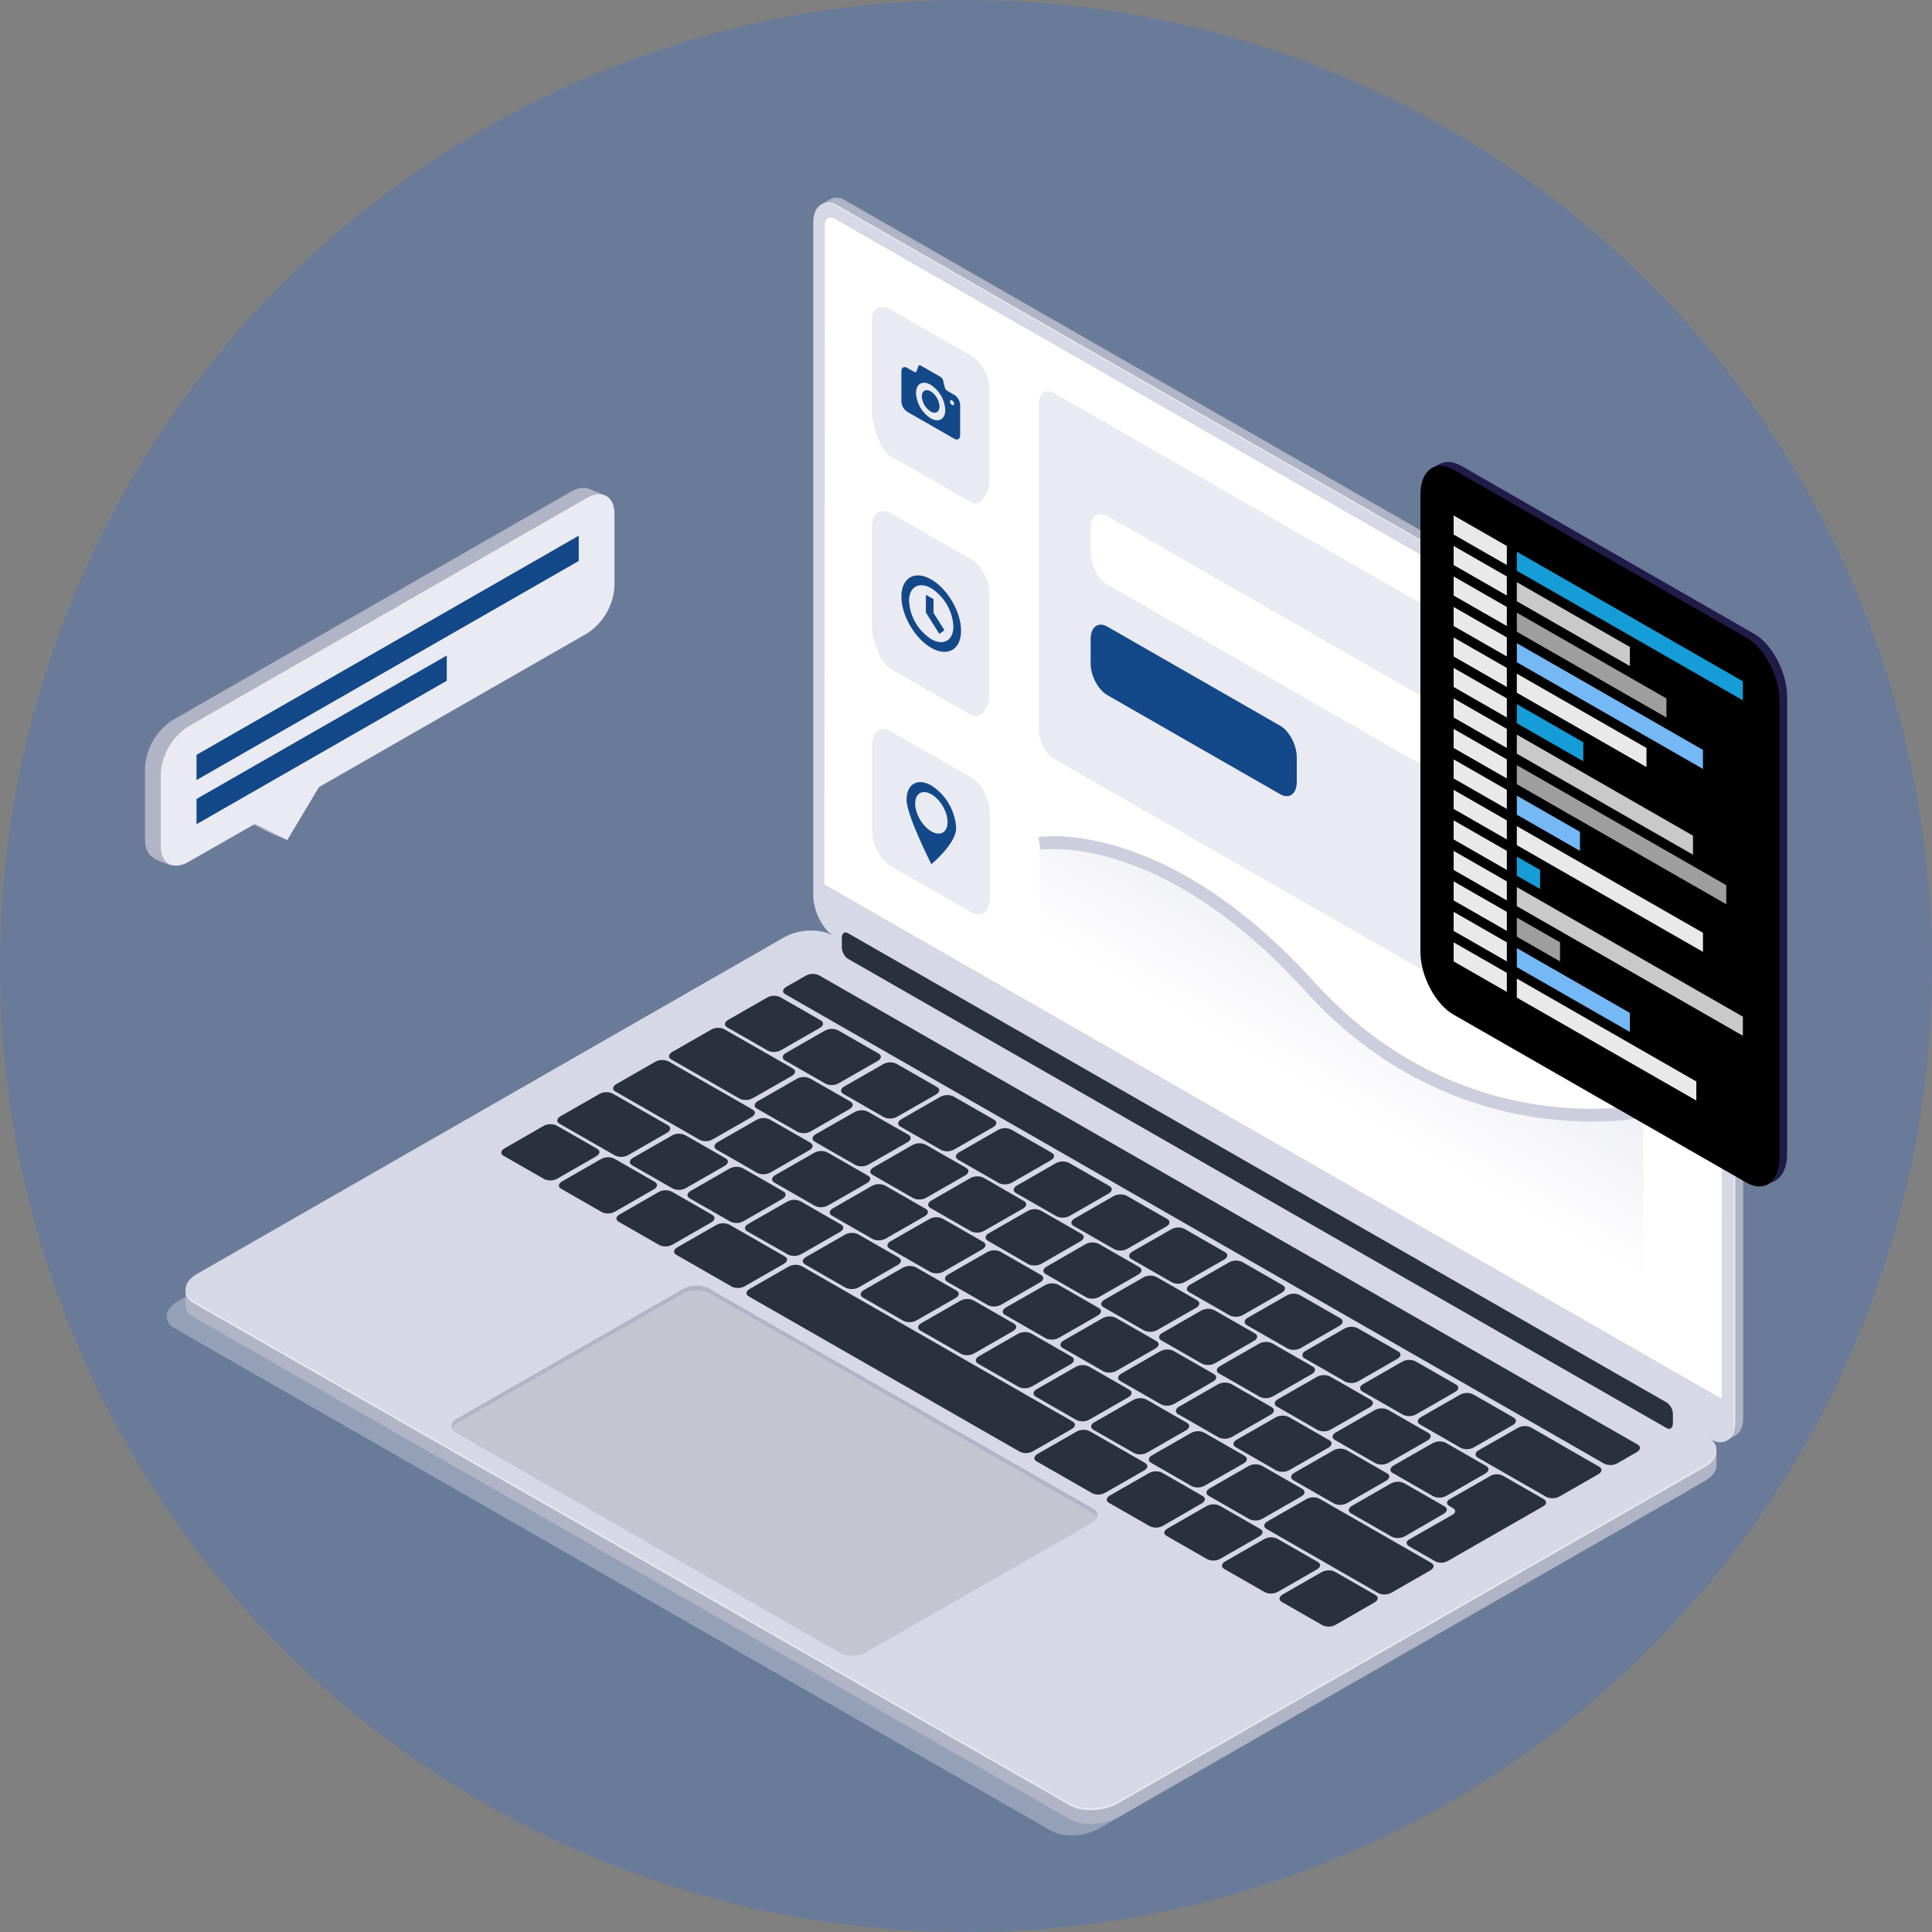 <svg width="160" height="160" viewBox="0 0 160 160" fill="none" xmlns="http://www.w3.org/2000/svg">
<rect x="0" y="0" width="160" height="160" fill="#808080" stroke="none"/>
<circle opacity="0.2" cx="80" cy="80" r="80" fill="#106BFF"/>
<path d="M142.521 118.773L69.989 77.186C68.971 76.61 68.147 75.038 68.147 73.693V17.973C68.147 16.625 68.971 16.006 69.989 16.591L142.521 58.178C143.539 58.754 144.363 60.327 144.363 61.672V117.391C144.374 118.739 143.551 119.358 142.521 118.773Z" fill="#B1B4C4"/>
<path d="M142.907 119.349L143.71 118.888L143.362 116.524L142.907 119.349Z" fill="#B1B4C4"/>
<path d="M68.017 16.928L68.809 16.473L69.945 17.118C69.945 17.118 68.733 17.299 68.704 17.294C68.675 17.288 68.017 16.928 68.017 16.928Z" fill="#B1B4C4"/>
<path d="M141.868 119.168L69.325 77.569C68.307 76.993 67.48 75.421 67.48 74.073V18.368C67.48 17.02 68.307 16.401 69.325 16.985L141.868 58.573C142.886 59.149 143.71 60.721 143.71 62.069V117.774C143.71 119.119 142.886 119.744 141.868 119.168Z" fill="#E4E7F2"/>
<path d="M141.741 119.228L69.197 77.641C68.179 77.065 67.352 75.493 67.352 74.145V18.425C67.352 17.08 68.179 16.461 69.197 17.043L141.741 58.63C142.756 59.206 143.583 60.779 143.583 62.126V117.846C143.583 119.194 142.756 119.813 141.741 119.228Z" fill="#D6D8E5"/>
<path d="M142.585 115.839L68.269 73.241L68.312 18.656C68.312 18.097 68.707 17.87 69.183 18.149L141.726 59.736C141.981 59.904 142.192 60.129 142.344 60.392C142.495 60.656 142.581 60.951 142.596 61.254L142.585 115.839Z" fill="white"/>
<path opacity="0.5" d="M142.562 115.842L68.269 73.244L68.292 18.656C68.292 18.097 68.687 17.87 69.162 18.149L141.706 59.736C141.961 59.904 142.172 60.129 142.323 60.392C142.474 60.656 142.561 60.951 142.576 61.254L142.562 115.842Z" fill="url(#paint0_linear)"/>
<path opacity="0.4" d="M87.026 151.605L14.483 110.018C13.465 109.442 13.592 108.417 14.773 107.743L63.37 79.882C64.53 79.211 66.323 79.136 67.338 79.721L139.884 121.308C140.9 121.884 140.772 122.909 139.594 123.583L90.994 151.444C89.82 152.115 88.041 152.19 87.026 151.605Z" fill="#D6D8E5"/>
<path d="M88.61 150.661L16.061 109.088C15.043 108.512 15.17 107.486 16.351 106.813L64.948 78.954C66.108 78.28 67.901 78.206 68.919 78.79L141.462 120.377C142.48 120.953 142.353 121.979 141.172 122.653L92.581 150.499C91.406 151.17 89.628 151.245 88.61 150.661Z" fill="#B1B4C4"/>
<path d="M15.379 108.135V106.775L16.916 107.415L15.379 108.135Z" fill="#B1B4C4"/>
<path d="M142.15 121.38V120.052L141.013 120.441L141.767 121.541L142.15 121.38Z" fill="#B1B4C4"/>
<path d="M88.61 149.518L16.061 107.936C15.043 107.36 15.17 106.335 16.351 105.661L64.948 77.8C66.108 77.126 67.901 77.054 68.919 77.638L141.462 119.226C142.48 119.802 142.353 120.827 141.172 121.501L92.581 149.353C91.406 150.027 89.628 150.102 88.61 149.518Z" fill="#E4E7F2"/>
<path d="M88.61 149.342L16.061 107.754C15.043 107.178 15.17 106.15 16.351 105.479L64.948 77.618C66.108 76.944 67.901 76.872 68.919 77.454L141.462 119.044C142.48 119.62 142.353 120.645 141.172 121.319L92.581 149.178C91.406 149.851 89.628 149.923 88.61 149.342Z" fill="#D6D8E5"/>
<path d="M63.602 87.015L60.226 85.08C59.936 84.922 59.985 84.645 60.301 84.464L63.527 82.615C63.69 82.525 63.872 82.474 64.058 82.466C64.245 82.459 64.43 82.495 64.6 82.572L67.979 84.507C68.255 84.665 68.22 84.942 67.901 85.123L64.678 86.972C64.515 87.062 64.332 87.113 64.145 87.121C63.959 87.128 63.773 87.092 63.602 87.015Z" fill="#2B303F"/>
<path d="M68.385 89.757L65.006 87.819C64.73 87.663 64.765 87.387 65.084 87.203L68.307 85.356C68.47 85.266 68.653 85.216 68.84 85.208C69.026 85.201 69.212 85.237 69.383 85.313L72.759 87.249C73.049 87.407 73 87.683 72.683 87.865L69.458 89.711C69.296 89.802 69.114 89.854 68.927 89.862C68.741 89.87 68.555 89.834 68.385 89.757Z" fill="#2B303F"/>
<path d="M73.22 92.531L69.844 90.592C69.554 90.434 69.603 90.158 69.919 89.976L73.145 88.13C73.307 88.039 73.489 87.987 73.676 87.979C73.862 87.971 74.048 88.007 74.218 88.084L77.597 90.022C77.887 90.178 77.838 90.454 77.519 90.638L74.296 92.485C74.132 92.574 73.95 92.625 73.763 92.633C73.577 92.641 73.391 92.606 73.22 92.531Z" fill="#2B303F"/>
<path d="M77.948 95.238L74.569 93.303C74.293 93.144 74.328 92.868 74.647 92.686L77.87 90.837C78.033 90.747 78.216 90.697 78.402 90.689C78.589 90.681 78.775 90.718 78.946 90.794L82.325 92.73C82.6 92.888 82.565 93.164 82.246 93.346L79.024 95.195C78.86 95.285 78.678 95.336 78.491 95.343C78.304 95.351 78.118 95.315 77.948 95.238Z" fill="#2B303F"/>
<path d="M82.731 97.98L79.352 96.044C79.062 95.886 79.111 95.609 79.43 95.428L82.653 93.579C82.816 93.489 82.999 93.438 83.185 93.431C83.372 93.423 83.558 93.459 83.729 93.536L87.105 95.471C87.38 95.63 87.346 95.906 87.026 96.088L83.804 97.936C83.641 98.027 83.459 98.077 83.273 98.085C83.086 98.093 82.901 98.056 82.731 97.98Z" fill="#2B303F"/>
<path d="M87.511 100.736L84.135 98.801C83.859 98.642 83.891 98.366 84.21 98.184L87.432 96.335C87.596 96.245 87.778 96.195 87.965 96.187C88.152 96.18 88.338 96.216 88.508 96.292L91.888 98.228C92.163 98.386 92.128 98.662 91.809 98.844L88.587 100.693C88.423 100.783 88.241 100.834 88.054 100.841C87.867 100.849 87.681 100.813 87.511 100.736Z" fill="#2B303F"/>
<path d="M92.294 103.463L88.915 101.528C88.639 101.369 88.674 101.093 88.993 100.911L92.215 99.062C92.379 98.972 92.561 98.922 92.748 98.914C92.935 98.907 93.121 98.943 93.291 99.019L96.668 100.955C96.943 101.113 96.908 101.39 96.592 101.571L93.367 103.417C93.204 103.508 93.022 103.56 92.836 103.568C92.649 103.576 92.463 103.54 92.294 103.463Z" fill="#2B303F"/>
<path d="M97.074 106.208L93.698 104.27C93.422 104.111 93.457 103.838 93.773 103.653L96.998 101.807C97.161 101.716 97.343 101.664 97.529 101.656C97.716 101.648 97.901 101.684 98.071 101.761L101.45 103.699C101.74 103.858 101.691 104.131 101.372 104.316L98.144 106.159C97.982 106.25 97.8 106.301 97.615 106.31C97.429 106.318 97.243 106.283 97.074 106.208Z" fill="#2B303F"/>
<path d="M101.856 108.944L98.478 107.008C98.202 106.85 98.237 106.574 98.556 106.392L101.778 104.546C101.941 104.455 102.124 104.403 102.311 104.395C102.498 104.387 102.684 104.423 102.854 104.5L106.23 106.438C106.506 106.594 106.471 106.87 106.155 107.055L102.933 108.901C102.769 108.991 102.587 109.042 102.4 109.049C102.213 109.057 102.027 109.021 101.856 108.944Z" fill="#2B303F"/>
<path d="M106.636 111.68L103.26 109.745C102.985 109.586 103.019 109.31 103.336 109.128L106.555 107.285C106.718 107.195 106.9 107.144 107.087 107.137C107.273 107.129 107.458 107.165 107.628 107.242L111.007 109.177C111.283 109.336 111.248 109.612 110.929 109.794L107.715 111.643C107.551 111.732 107.368 111.782 107.18 111.789C106.993 111.795 106.807 111.758 106.636 111.68Z" fill="#2B303F"/>
<path d="M111.419 114.427L108.04 112.492C107.765 112.334 107.8 112.057 108.119 111.876L111.341 110.027C111.505 109.937 111.687 109.886 111.874 109.878C112.061 109.871 112.247 109.907 112.417 109.984L115.796 111.919C116.072 112.077 116.037 112.354 115.718 112.535L112.495 114.384C112.332 114.474 112.149 114.525 111.963 114.533C111.776 114.54 111.59 114.504 111.419 114.427Z" fill="#2B303F"/>
<path d="M116.202 117.169L112.823 115.234C112.548 115.075 112.582 114.799 112.901 114.618L116.127 112.769C116.29 112.678 116.473 112.628 116.66 112.62C116.847 112.613 117.033 112.649 117.203 112.725L120.579 114.661C120.869 114.819 120.82 115.096 120.501 115.277L117.287 117.126C117.123 117.218 116.938 117.27 116.75 117.277C116.561 117.285 116.374 117.248 116.202 117.169Z" fill="#2B303F"/>
<path d="M120.982 119.911L117.606 117.973C117.316 117.814 117.362 117.541 117.681 117.356L120.904 115.51C121.067 115.42 121.249 115.368 121.436 115.36C121.623 115.352 121.809 115.388 121.98 115.464L125.359 117.403C125.634 117.561 125.6 117.835 125.281 118.019L122.058 119.865C121.895 119.956 121.713 120.008 121.526 120.016C121.339 120.024 121.152 119.988 120.982 119.911Z" fill="#2B303F"/>
<path d="M128.068 123.972L122.386 120.715C122.11 120.556 122.145 120.28 122.464 120.098L125.698 118.252C125.861 118.161 126.044 118.109 126.231 118.101C126.418 118.093 126.604 118.129 126.774 118.206L132.442 121.472C132.717 121.63 132.683 121.907 132.366 122.088L129.141 123.937C128.977 124.026 128.795 124.075 128.609 124.081C128.422 124.087 128.237 124.05 128.068 123.972Z" fill="#2B303F"/>
<path d="M66.062 93.738L62.683 91.808C62.393 91.65 62.442 91.373 62.761 91.192L65.984 89.343C66.147 89.253 66.329 89.202 66.516 89.194C66.703 89.187 66.889 89.223 67.059 89.3L70.436 91.232C70.711 91.391 70.676 91.667 70.36 91.848L67.135 93.697C66.972 93.787 66.79 93.837 66.603 93.844C66.417 93.851 66.231 93.815 66.062 93.738Z" fill="#2B303F"/>
<path d="M70.85 96.485L67.474 94.549C67.199 94.391 67.234 94.115 67.55 93.933L70.775 92.096C70.938 92.006 71.12 91.955 71.306 91.947C71.493 91.94 71.678 91.976 71.848 92.052L75.23 93.976C75.506 94.135 75.471 94.411 75.152 94.593L71.929 96.442C71.766 96.532 71.582 96.583 71.395 96.591C71.208 96.598 71.021 96.562 70.85 96.485Z" fill="#2B303F"/>
<path d="M75.642 99.23L72.263 97.294C71.973 97.136 72.022 96.859 72.341 96.678L75.564 94.829C75.727 94.739 75.91 94.688 76.097 94.681C76.283 94.673 76.469 94.709 76.64 94.786L80.016 96.721C80.291 96.88 80.257 97.156 79.941 97.338L76.715 99.186C76.552 99.277 76.37 99.328 76.184 99.335C75.997 99.343 75.812 99.306 75.642 99.23Z" fill="#2B303F"/>
<path d="M80.431 101.977L77.052 100.039C76.776 99.883 76.811 99.607 77.13 99.423L80.352 97.568C80.516 97.477 80.698 97.426 80.885 97.418C81.072 97.41 81.258 97.446 81.428 97.522L84.802 99.469C85.077 99.627 85.042 99.901 84.723 100.085L81.501 101.931C81.338 102.021 81.157 102.073 80.971 102.081C80.785 102.089 80.6 102.053 80.431 101.977Z" fill="#2B303F"/>
<path d="M85.182 104.702L81.805 102.752C81.53 102.594 81.565 102.32 81.881 102.136L85.106 100.29C85.269 100.199 85.451 100.147 85.637 100.139C85.824 100.131 86.01 100.167 86.179 100.244L89.558 102.182C89.849 102.337 89.799 102.614 89.48 102.798L86.252 104.656C86.089 104.745 85.908 104.796 85.722 104.804C85.537 104.812 85.351 104.777 85.182 104.702Z" fill="#2B303F"/>
<path d="M89.973 107.446L86.594 105.511C86.319 105.353 86.353 105.076 86.672 104.895L89.895 103.04C90.058 102.95 90.241 102.899 90.428 102.892C90.615 102.884 90.801 102.92 90.971 102.997L94.347 104.932C94.623 105.091 94.588 105.367 94.272 105.549L91.046 107.397C90.884 107.488 90.702 107.54 90.516 107.549C90.329 107.557 90.144 107.522 89.973 107.446Z" fill="#2B303F"/>
<path d="M94.762 110.191L91.383 108.256C91.107 108.097 91.142 107.821 91.461 107.639L94.684 105.793C94.847 105.702 95.029 105.65 95.216 105.642C95.403 105.634 95.589 105.67 95.76 105.747L99.139 107.685C99.414 107.841 99.379 108.117 99.06 108.302L95.838 110.148C95.674 110.238 95.492 110.289 95.305 110.296C95.118 110.304 94.932 110.268 94.762 110.191Z" fill="#2B303F"/>
<path d="M99.55 112.938L96.174 111.003C95.899 110.844 95.934 110.568 96.253 110.387L99.475 108.538C99.638 108.447 99.82 108.397 100.007 108.389C100.193 108.382 100.378 108.418 100.548 108.494L103.927 110.43C104.203 110.588 104.168 110.865 103.849 111.046L100.627 112.895C100.463 112.985 100.281 113.036 100.094 113.043C99.907 113.051 99.721 113.015 99.55 112.938Z" fill="#2B303F"/>
<path d="M104.342 115.683L100.963 113.748C100.673 113.589 100.722 113.313 101.041 113.131L104.264 111.282C104.427 111.192 104.61 111.141 104.797 111.134C104.984 111.126 105.17 111.162 105.34 111.239L108.716 113.174C108.992 113.333 108.96 113.609 108.641 113.791L105.418 115.64C105.255 115.73 105.072 115.781 104.885 115.788C104.698 115.796 104.512 115.76 104.342 115.683Z" fill="#2B303F"/>
<path d="M109.131 118.43L105.755 116.492C105.479 116.337 105.514 116.06 105.83 115.876L109.055 114.03C109.218 113.94 109.4 113.889 109.586 113.881C109.773 113.873 109.958 113.908 110.128 113.984L113.516 115.922C113.792 116.08 113.757 116.357 113.438 116.538L110.216 118.384C110.051 118.477 109.867 118.53 109.679 118.538C109.49 118.546 109.302 118.509 109.131 118.43Z" fill="#2B303F"/>
<path d="M113.922 121.184L110.543 119.248C110.268 119.09 110.303 118.814 110.622 118.632L113.844 116.783C114.008 116.693 114.19 116.642 114.377 116.635C114.564 116.627 114.75 116.663 114.92 116.74L118.296 118.675C118.572 118.834 118.537 119.11 118.221 119.292L114.995 121.141C114.832 121.231 114.65 121.282 114.464 121.289C114.278 121.297 114.092 121.261 113.922 121.184Z" fill="#2B303F"/>
<path d="M118.711 123.923L115.335 121.985C115.059 121.826 115.091 121.553 115.41 121.368L118.633 119.522C118.796 119.432 118.978 119.38 119.165 119.372C119.352 119.364 119.538 119.4 119.709 119.476L123.088 121.414C123.363 121.573 123.329 121.846 123.01 122.031L119.787 123.877C119.624 123.968 119.442 124.02 119.255 124.028C119.068 124.036 118.881 124 118.711 123.923Z" fill="#2B303F"/>
<path d="M61.27 90.993L55.591 87.736C55.316 87.577 55.35 87.303 55.666 87.119L58.892 85.273C59.054 85.182 59.236 85.13 59.423 85.122C59.609 85.114 59.795 85.15 59.965 85.227L65.659 88.484C65.934 88.643 65.899 88.919 65.58 89.101L62.346 90.944C62.183 91.035 62.001 91.087 61.814 91.095C61.627 91.104 61.441 91.069 61.27 90.993Z" fill="#2B303F"/>
<path d="M127.836 124.147L124.46 122.212C124.304 122.133 124.132 122.092 123.958 122.092C123.783 122.092 123.612 122.133 123.456 122.212L120.051 124.164C119.761 124.323 119.761 124.579 120.051 124.74L120.321 124.896C120.576 125.04 120.573 125.279 120.321 125.426L116.707 127.488C116.417 127.649 116.417 127.906 116.707 128.064L118.856 129.297C119.011 129.375 119.182 129.415 119.356 129.415C119.53 129.415 119.702 129.375 119.857 129.297L123.227 127.367L123.923 126.967L124.425 126.679L124.93 126.391L127.83 124.729C128.111 124.562 128.111 124.306 127.836 124.147Z" fill="#2B303F"/>
<path d="M45.083 97.654L41.706 95.719C41.416 95.561 41.466 95.284 41.782 95.103L45.007 93.248C45.17 93.158 45.352 93.107 45.539 93.1C45.725 93.092 45.911 93.128 46.08 93.205L49.459 95.14C49.735 95.299 49.7 95.575 49.381 95.757L46.159 97.605C45.996 97.697 45.813 97.748 45.627 97.757C45.44 97.765 45.253 97.73 45.083 97.654Z" fill="#2B303F"/>
<path d="M49.851 100.387L46.475 98.452C46.185 98.294 46.234 98.017 46.55 97.836L49.776 95.987C49.939 95.897 50.121 95.846 50.307 95.838C50.493 95.831 50.679 95.867 50.849 95.944L54.228 97.879C54.504 98.037 54.469 98.314 54.15 98.495L50.927 100.344C50.764 100.434 50.581 100.485 50.394 100.493C50.208 100.5 50.021 100.464 49.851 100.387Z" fill="#2B303F"/>
<path d="M54.619 103.12L51.243 101.185C50.953 101.027 50.999 100.75 51.319 100.569L54.541 98.72C54.705 98.63 54.887 98.579 55.074 98.571C55.261 98.564 55.447 98.6 55.617 98.677L58.987 100.612C59.263 100.77 59.228 101.047 58.909 101.228L55.687 103.077C55.524 103.166 55.343 103.216 55.158 103.223C54.973 103.231 54.788 103.196 54.619 103.12Z" fill="#2B303F"/>
<path d="M95.226 126.399L91.847 124.461C91.557 124.306 91.606 124.029 91.925 123.845L95.148 121.999C95.311 121.908 95.493 121.857 95.68 121.849C95.867 121.841 96.053 121.876 96.224 121.953L99.594 123.891C99.884 124.049 99.835 124.323 99.516 124.507L96.299 126.368C96.135 126.457 95.953 126.506 95.766 126.511C95.58 126.517 95.395 126.478 95.226 126.399Z" fill="#2B303F"/>
<path d="M99.991 129.133L96.615 127.197C96.325 127.039 96.374 126.762 96.691 126.581L99.916 124.732C100.079 124.642 100.261 124.591 100.447 124.583C100.634 124.576 100.819 124.612 100.989 124.689L104.368 126.624C104.658 126.782 104.609 127.059 104.29 127.24L101.067 129.089C100.904 129.179 100.721 129.23 100.535 129.238C100.348 129.245 100.162 129.209 99.991 129.133Z" fill="#2B303F"/>
<path d="M104.76 131.866L101.384 129.931C101.108 129.772 101.143 129.496 101.459 129.314L104.684 127.465C104.847 127.375 105.029 127.324 105.216 127.317C105.402 127.309 105.588 127.345 105.758 127.422L109.137 129.357C109.427 129.516 109.377 129.792 109.058 129.974L105.836 131.823C105.672 131.913 105.49 131.964 105.303 131.971C105.116 131.979 104.93 131.943 104.76 131.866Z" fill="#2B303F"/>
<path d="M109.528 134.599L106.152 132.663C105.876 132.505 105.911 132.229 106.227 132.047L109.456 130.198C109.619 130.108 109.801 130.057 109.987 130.05C110.173 130.042 110.359 130.078 110.529 130.155L113.908 132.09C114.198 132.249 114.149 132.525 113.83 132.707L110.616 134.556C110.451 134.648 110.266 134.7 110.077 134.707C109.888 134.715 109.7 134.677 109.528 134.599Z" fill="#2B303F"/>
<path d="M60.615 106.559L56.009 103.918C55.733 103.76 55.768 103.484 56.087 103.302L59.309 101.453C59.473 101.363 59.656 101.312 59.842 101.305C60.029 101.297 60.215 101.333 60.386 101.41L64.992 104.051C65.281 104.209 65.232 104.483 64.913 104.667L61.691 106.513C61.528 106.605 61.345 106.656 61.158 106.664C60.971 106.672 60.785 106.636 60.615 106.559Z" fill="#2B303F"/>
<path d="M90.458 123.666L85.852 121.025C85.562 120.867 85.611 120.59 85.927 120.409L89.152 118.56C89.315 118.47 89.497 118.419 89.684 118.412C89.87 118.404 90.056 118.44 90.226 118.517L94.832 121.158C95.107 121.316 95.072 121.59 94.756 121.774L91.531 123.62C91.368 123.711 91.186 123.763 91 123.771C90.813 123.779 90.627 123.743 90.458 123.666Z" fill="#2B303F"/>
<path d="M84.459 120.228L62.007 107.36C61.731 107.201 61.766 106.925 62.082 106.743L65.308 104.895C65.471 104.804 65.653 104.754 65.839 104.746C66.025 104.739 66.211 104.775 66.381 104.851L88.836 117.728C89.112 117.886 89.077 118.163 88.758 118.344L85.535 120.193C85.371 120.282 85.188 120.331 85.002 120.337C84.815 120.343 84.629 120.306 84.459 120.228Z" fill="#2B303F"/>
<path d="M62.726 97.142L59.35 95.207C59.075 95.048 59.109 94.772 59.428 94.59L62.651 92.741C62.814 92.651 62.996 92.6 63.182 92.593C63.368 92.585 63.554 92.621 63.724 92.698L67.109 94.633C67.399 94.792 67.35 95.068 67.03 95.25L63.808 97.099C63.644 97.19 63.46 97.241 63.272 97.249C63.084 97.256 62.897 97.219 62.726 97.142Z" fill="#2B303F"/>
<path d="M67.503 99.872L64.127 97.934C63.852 97.775 63.886 97.502 64.203 97.317L67.428 95.471C67.591 95.381 67.772 95.329 67.959 95.321C68.145 95.313 68.331 95.349 68.501 95.425L71.88 97.363C72.17 97.522 72.121 97.795 71.802 97.98L68.579 99.826C68.416 99.917 68.234 99.969 68.047 99.977C67.86 99.985 67.674 99.949 67.503 99.872Z" fill="#2B303F"/>
<path d="M72.28 102.616L68.901 100.681C68.611 100.523 68.661 100.246 68.98 100.065L72.202 98.216C72.366 98.126 72.548 98.075 72.735 98.067C72.922 98.06 73.108 98.096 73.278 98.173L76.654 100.108C76.944 100.266 76.898 100.543 76.579 100.724L73.356 102.573C73.193 102.663 73.01 102.714 72.824 102.722C72.637 102.729 72.451 102.693 72.28 102.616Z" fill="#2B303F"/>
<path d="M77.058 105.344L73.678 103.408C73.388 103.25 73.438 102.973 73.757 102.792L76.971 100.955C77.134 100.864 77.317 100.814 77.503 100.806C77.69 100.799 77.876 100.835 78.047 100.911L81.423 102.847C81.713 103.005 81.663 103.282 81.347 103.463L78.131 105.312C77.967 105.4 77.784 105.449 77.598 105.455C77.412 105.46 77.226 105.422 77.058 105.344Z" fill="#2B303F"/>
<path d="M81.832 108.094L78.455 106.159C78.165 106.001 78.215 105.724 78.531 105.543L81.756 103.694C81.919 103.604 82.101 103.553 82.288 103.545C82.474 103.538 82.659 103.574 82.829 103.651L86.208 105.586C86.498 105.744 86.449 106.021 86.13 106.202L82.908 108.051C82.744 108.141 82.562 108.192 82.375 108.2C82.188 108.207 82.002 108.171 81.832 108.094Z" fill="#2B303F"/>
<path d="M86.609 110.833L83.233 108.895C82.943 108.736 82.989 108.463 83.308 108.278L86.542 106.432C86.705 106.341 86.888 106.289 87.075 106.281C87.262 106.273 87.448 106.309 87.618 106.386L90.997 108.324C91.273 108.483 91.238 108.756 90.919 108.941L87.697 110.787C87.532 110.88 87.347 110.933 87.158 110.941C86.969 110.949 86.781 110.912 86.609 110.833Z" fill="#2B303F"/>
<path d="M91.386 113.569L88.007 111.634C87.731 111.475 87.766 111.199 88.085 111.017L91.308 109.168C91.471 109.078 91.653 109.028 91.84 109.02C92.027 109.013 92.213 109.049 92.384 109.125L95.76 111.061C96.05 111.219 96 111.496 95.684 111.677L92.459 113.526C92.296 113.616 92.114 113.667 91.928 113.674C91.741 113.682 91.556 113.646 91.386 113.569Z" fill="#2B303F"/>
<path d="M96.163 116.308L92.784 114.372C92.508 114.214 92.543 113.938 92.862 113.756L96.085 111.907C96.248 111.817 96.43 111.766 96.617 111.759C96.804 111.751 96.99 111.787 97.16 111.864L100.537 113.799C100.812 113.958 100.777 114.234 100.458 114.416L97.236 116.265C97.073 116.355 96.891 116.406 96.704 116.413C96.518 116.421 96.333 116.385 96.163 116.308Z" fill="#2B303F"/>
<path d="M100.937 119.047L97.564 117.112C97.288 116.953 97.323 116.677 97.639 116.495L100.864 114.646C101.027 114.556 101.209 114.506 101.396 114.498C101.582 114.491 101.768 114.527 101.938 114.603L105.317 116.539C105.592 116.697 105.557 116.973 105.238 117.155L102.016 119.004C101.852 119.094 101.669 119.146 101.482 119.153C101.294 119.161 101.108 119.124 100.937 119.047Z" fill="#2B303F"/>
<path d="M105.714 121.786L102.335 119.847C102.059 119.689 102.094 119.415 102.413 119.231L105.636 117.385C105.799 117.294 105.981 117.242 106.168 117.234C106.355 117.226 106.541 117.262 106.712 117.339L110.091 119.277C110.366 119.433 110.332 119.709 110.013 119.893L106.79 121.74C106.627 121.83 106.444 121.881 106.258 121.889C106.071 121.897 105.885 121.862 105.714 121.786Z" fill="#2B303F"/>
<path d="M110.491 124.522L107.112 122.586C106.837 122.428 106.871 122.152 107.19 121.97L110.413 120.121C110.576 120.031 110.759 119.98 110.946 119.973C111.133 119.965 111.319 120.001 111.489 120.078L114.865 122.013C115.155 122.172 115.106 122.448 114.79 122.63L111.564 124.479C111.401 124.569 111.219 124.619 111.033 124.627C110.847 124.634 110.661 124.598 110.491 124.522Z" fill="#2B303F"/>
<path d="M115.257 127.26L111.881 125.325C111.605 125.167 111.64 124.89 111.959 124.709L115.181 122.86C115.344 122.77 115.526 122.719 115.713 122.711C115.899 122.704 116.085 122.74 116.254 122.817L119.633 124.752C119.909 124.91 119.874 125.187 119.555 125.368L116.341 127.232C116.176 127.321 115.991 127.37 115.803 127.375C115.614 127.38 115.427 127.341 115.257 127.26Z" fill="#2B303F"/>
<path d="M57.952 94.4L50.965 90.396C50.675 90.238 50.724 89.962 51.043 89.78L54.266 87.931C54.429 87.841 54.612 87.79 54.798 87.783C54.985 87.775 55.171 87.811 55.342 87.888L62.326 91.891C62.616 92.05 62.567 92.326 62.251 92.507L59.025 94.356C58.862 94.447 58.68 94.497 58.494 94.505C58.307 94.512 58.122 94.476 57.952 94.4Z" fill="#2B303F"/>
<path d="M55.721 98.432L52.345 96.502C52.07 96.344 52.102 96.07 52.421 95.886L55.643 94.04C55.806 93.948 55.989 93.897 56.176 93.889C56.363 93.881 56.549 93.917 56.719 93.994L60.098 95.932C60.374 96.087 60.339 96.364 60.02 96.548L56.798 98.394C56.634 98.484 56.451 98.533 56.264 98.54C56.077 98.546 55.891 98.509 55.721 98.432Z" fill="#2B303F"/>
<path d="M60.499 101.177L57.12 99.241C56.844 99.083 56.879 98.806 57.198 98.625L60.42 96.776C60.584 96.686 60.766 96.635 60.953 96.627C61.14 96.62 61.326 96.656 61.496 96.733L64.873 98.668C65.163 98.826 65.113 99.103 64.797 99.284L61.572 101.133C61.409 101.223 61.227 101.274 61.041 101.282C60.854 101.289 60.669 101.253 60.499 101.177Z" fill="#2B303F"/>
<path d="M65.273 103.904L61.888 101.977C61.598 101.819 61.647 101.545 61.966 101.361L65.189 99.515C65.352 99.424 65.534 99.373 65.721 99.365C65.908 99.357 66.094 99.392 66.265 99.469L69.644 101.407C69.934 101.565 69.885 101.839 69.566 102.023L66.343 103.869C66.18 103.958 65.998 104.007 65.812 104.013C65.626 104.019 65.442 103.982 65.273 103.904Z" fill="#2B303F"/>
<path d="M70.047 106.652L66.671 104.716C66.381 104.558 66.43 104.281 66.749 104.1L69.972 102.251C70.135 102.161 70.317 102.11 70.503 102.103C70.689 102.095 70.875 102.131 71.045 102.208L74.424 104.143C74.699 104.301 74.665 104.578 74.346 104.759L71.123 106.608C70.96 106.698 70.777 106.749 70.59 106.757C70.403 106.764 70.217 106.728 70.047 106.652Z" fill="#2B303F"/>
<path d="M74.824 109.39L71.46 107.455C71.184 107.297 71.219 107.02 71.538 106.839L74.76 104.99C74.924 104.9 75.106 104.849 75.293 104.841C75.48 104.834 75.666 104.87 75.836 104.947L79.213 106.882C79.488 107.04 79.456 107.317 79.137 107.498L75.915 109.344C75.75 109.438 75.565 109.491 75.375 109.499C75.185 109.507 74.996 109.47 74.824 109.39Z" fill="#2B303F"/>
<path d="M79.598 112.126L76.222 110.191C75.947 110.032 75.981 109.756 76.297 109.575L79.523 107.726C79.686 107.635 79.868 107.585 80.054 107.577C80.241 107.57 80.426 107.606 80.596 107.682L83.975 109.618C84.251 109.776 84.216 110.053 83.897 110.234L80.674 112.083C80.511 112.173 80.328 112.224 80.141 112.231C79.955 112.239 79.769 112.203 79.598 112.126Z" fill="#2B303F"/>
<path d="M84.375 114.865L80.996 112.93C80.721 112.771 80.755 112.495 81.075 112.313L84.297 110.464C84.46 110.374 84.643 110.323 84.83 110.316C85.017 110.308 85.203 110.344 85.373 110.421L88.749 112.357C89.025 112.515 88.99 112.791 88.674 112.973L85.451 114.822C85.288 114.912 85.105 114.963 84.918 114.97C84.732 114.978 84.546 114.942 84.375 114.865Z" fill="#2B303F"/>
<path d="M89.153 117.604L85.776 115.666C85.501 115.507 85.536 115.234 85.852 115.049L89.077 113.203C89.24 113.112 89.422 113.06 89.608 113.052C89.795 113.044 89.98 113.08 90.15 113.157L93.529 115.095C93.805 115.251 93.77 115.527 93.451 115.712L90.228 117.558C90.065 117.648 89.883 117.7 89.696 117.708C89.509 117.716 89.323 117.68 89.153 117.604Z" fill="#2B303F"/>
<path d="M93.927 120.34L90.547 118.405C90.272 118.246 90.307 117.97 90.626 117.788L93.848 115.939C94.012 115.849 94.194 115.799 94.381 115.791C94.568 115.784 94.754 115.82 94.924 115.896L98.3 117.832C98.576 117.99 98.541 118.267 98.225 118.448L95 120.297C94.837 120.387 94.655 120.438 94.468 120.445C94.282 120.453 94.096 120.417 93.927 120.34Z" fill="#2B303F"/>
<path d="M98.701 123.079L95.325 121.141C95.049 120.985 95.084 120.709 95.4 120.524L98.625 118.678C98.788 118.588 98.97 118.536 99.156 118.528C99.343 118.52 99.528 118.556 99.698 118.632L103.075 120.57C103.35 120.729 103.315 121.002 102.996 121.187L99.774 123.033C99.611 123.124 99.429 123.175 99.243 123.183C99.056 123.191 98.871 123.155 98.701 123.079Z" fill="#2B303F"/>
<path d="M103.478 125.815L100.099 123.879C99.823 123.721 99.858 123.444 100.177 123.263L103.399 121.414C103.563 121.324 103.745 121.273 103.932 121.266C104.119 121.258 104.305 121.294 104.475 121.371L107.852 123.306C108.127 123.465 108.092 123.741 107.776 123.923L104.551 125.772C104.388 125.862 104.206 125.912 104.019 125.92C103.833 125.927 103.648 125.891 103.478 125.815Z" fill="#2B303F"/>
<path d="M114.163 131.944L104.882 126.619C104.606 126.46 104.638 126.184 104.957 126.002L108.179 124.153C108.343 124.063 108.525 124.012 108.712 124.005C108.899 123.997 109.085 124.033 109.256 124.11L118.537 129.435C118.813 129.591 118.778 129.867 118.459 130.052L115.236 131.898C115.073 131.988 114.892 132.039 114.705 132.047C114.519 132.055 114.333 132.02 114.163 131.944Z" fill="#2B303F"/>
<path d="M50.947 95.702L46.341 93.061C46.051 92.902 46.101 92.626 46.417 92.444L49.642 90.598C49.805 90.507 49.987 90.455 50.173 90.447C50.36 90.439 50.545 90.475 50.715 90.552L55.321 93.193C55.597 93.352 55.562 93.628 55.246 93.809L52.026 95.658C51.863 95.749 51.68 95.801 51.492 95.808C51.305 95.816 51.118 95.779 50.947 95.702Z" fill="#2B303F"/>
<path d="M132.865 121.221L65.041 82.341C64.751 82.186 64.8 81.909 65.119 81.725L66.732 80.803C66.894 80.713 67.076 80.662 67.263 80.653C67.449 80.645 67.635 80.681 67.805 80.757L135.629 119.637C135.905 119.796 135.87 120.069 135.551 120.254L133.941 121.184C133.777 121.273 133.595 121.323 133.408 121.329C133.221 121.336 133.035 121.299 132.865 121.221Z" fill="#2B303F"/>
<path d="M90.849 125.642C90.752 125.851 90.587 126.022 90.379 126.126L71.718 136.825C71.404 136.998 71.053 137.096 70.694 137.111C70.335 137.125 69.977 137.056 69.65 136.908L37.745 118.623C37.608 118.553 37.498 118.441 37.431 118.304C37.315 118.016 37.478 117.696 37.901 117.454L56.566 106.752C56.88 106.579 57.231 106.481 57.59 106.466C57.949 106.452 58.306 106.521 58.634 106.669L90.539 124.954C90.668 125.009 90.771 125.111 90.829 125.238C90.886 125.365 90.893 125.509 90.849 125.642Z" fill="#B1B4C4"/>
<path d="M90.849 125.642C90.752 125.852 90.587 126.022 90.379 126.126L71.718 136.825C71.403 136.999 71.053 137.097 70.694 137.111C70.335 137.126 69.977 137.056 69.65 136.909L37.745 118.624C37.608 118.553 37.498 118.441 37.431 118.304C37.53 118.097 37.695 117.928 37.901 117.823L56.566 107.124C56.88 106.95 57.23 106.852 57.589 106.837C57.948 106.822 58.306 106.891 58.634 107.037L90.539 125.325C90.674 125.395 90.783 125.506 90.849 125.642Z" fill="#C3C6D1"/>
<path d="M138.028 118.272L70.204 79.392C70.054 79.282 69.933 79.139 69.849 78.975C69.765 78.811 69.72 78.629 69.719 78.445V77.653C69.719 77.287 69.943 77.12 70.218 77.278L138.043 116.158C138.195 116.266 138.319 116.407 138.406 116.571C138.492 116.735 138.539 116.917 138.542 117.103V117.895C138.527 118.263 138.304 118.43 138.028 118.272Z" fill="#2B303F"/>
<path d="M80.451 75.553L73.751 71.72C72.913 71.239 72.231 69.946 72.231 68.84V61.706C72.231 60.595 72.913 60.085 73.751 60.554L80.451 64.399C81.292 64.88 81.971 66.173 81.971 67.279V74.413C81.959 75.525 81.281 76.034 80.451 75.553Z" fill="#E9EAF2"/>
<path d="M80.425 59.215L73.736 55.382C72.898 54.901 72.216 52.934 72.216 51.972V43.643C72.216 42.531 72.898 42.021 73.736 42.491L80.425 46.324C81.266 46.805 81.945 48.098 81.945 49.204V57.533C81.945 58.512 81.266 59.696 80.425 59.215Z" fill="#E9EAF2"/>
<path d="M77.118 53.651C75.758 52.87 74.65 50.964 74.65 49.403C74.65 47.842 75.758 47.205 77.118 47.986C78.479 48.766 79.59 50.673 79.59 52.234C79.59 53.795 78.481 54.431 77.118 53.651ZM77.118 48.712C76.106 48.136 75.282 48.605 75.282 49.766C75.315 50.4 75.499 51.018 75.818 51.568C76.137 52.119 76.583 52.587 77.118 52.934C78.133 53.51 78.957 53.043 78.957 51.883C78.924 51.247 78.74 50.629 78.421 50.078C78.101 49.527 77.655 49.059 77.118 48.712Z" fill="#134889"/>
<path d="M77.797 52.496L76.677 50.727V49.256L77.31 49.619V50.762L78.215 52.188L77.797 52.496Z" fill="#134889"/>
<path d="M80.416 41.598L73.728 37.765C72.889 37.281 72.208 35.115 72.208 34.151V26.484C72.208 25.522 72.889 25.13 73.728 25.62L80.416 29.456C80.859 29.742 81.227 30.128 81.491 30.581C81.755 31.035 81.908 31.545 81.936 32.068V39.738C81.936 40.691 81.257 42.079 80.416 41.598Z" fill="#E9EAF2"/>
<path d="M77.072 32.408C76.669 32.177 76.344 32.364 76.344 32.828C76.357 33.079 76.43 33.323 76.557 33.541C76.683 33.759 76.86 33.944 77.072 34.081C77.475 34.311 77.803 34.124 77.803 33.663C77.788 33.412 77.715 33.167 77.588 32.949C77.461 32.731 77.284 32.545 77.072 32.408ZM79.018 32.696L78.438 32.361C78.344 32.298 78.276 32.203 78.247 32.094L78.096 31.486C78.064 31.377 77.996 31.282 77.901 31.218L76.248 30.271C76.167 30.225 76.083 30.245 76.057 30.32L75.906 30.752C75.898 30.769 75.887 30.785 75.873 30.797C75.858 30.809 75.841 30.818 75.822 30.823C75.804 30.828 75.784 30.828 75.766 30.824C75.747 30.82 75.73 30.812 75.715 30.801L75.134 30.466C74.868 30.311 74.65 30.438 74.65 30.755V33.266C74.659 33.433 74.708 33.596 74.792 33.741C74.876 33.886 74.993 34.009 75.134 34.101L79.027 36.333C79.294 36.486 79.514 36.362 79.514 36.045V33.525C79.504 33.356 79.453 33.193 79.367 33.047C79.281 32.901 79.161 32.778 79.018 32.687V32.696ZM77.072 34.648C76.719 34.419 76.424 34.11 76.213 33.747C76.002 33.383 75.88 32.976 75.857 32.557C75.857 31.785 76.402 31.474 77.072 31.86C77.426 32.089 77.721 32.398 77.932 32.761C78.143 33.124 78.265 33.532 78.287 33.951C78.287 34.712 77.745 35.026 77.072 34.64V34.648ZM78.847 33.545C78.798 33.514 78.757 33.471 78.728 33.421C78.699 33.371 78.682 33.315 78.679 33.257C78.679 33.148 78.754 33.105 78.847 33.159C78.896 33.191 78.938 33.233 78.967 33.283C78.997 33.333 79.014 33.389 79.018 33.447C79.018 33.548 78.943 33.591 78.847 33.537V33.545Z" fill="#134889"/>
<path d="M79.183 68.581C79.183 69.879 77.133 71.567 77.133 71.567C77.133 71.567 75.079 67.535 75.079 66.228C75.079 64.92 75.999 64.402 77.133 65.05C77.73 65.437 78.227 65.958 78.583 66.572C78.939 67.185 79.145 67.873 79.183 68.581Z" fill="#134889"/>
<path d="M78.081 68.947C78.606 68.646 78.606 67.672 78.082 66.772C77.558 65.871 76.709 65.384 76.184 65.685C75.66 65.985 75.659 66.959 76.183 67.86C76.707 68.761 77.557 69.248 78.081 68.947Z" fill="#E9EAF2"/>
<path d="M127.766 86.048L87.273 62.832C86.588 62.443 86.037 61.392 86.037 60.491V33.468C86.037 32.566 86.588 32.151 87.273 32.543L127.766 55.756C128.448 56.148 128.999 57.196 128.999 58.1V85.12C128.999 86.025 128.448 86.439 127.766 86.048Z" fill="#E9EAF2"/>
<path d="M123.088 66.403L91.702 48.412C90.942 47.974 90.324 46.805 90.324 45.8V43.764C90.324 42.756 90.942 42.295 91.702 42.73L123.088 60.721C123.848 61.156 124.463 62.325 124.463 63.333V65.369C124.463 66.377 123.848 66.838 123.088 66.403Z" fill="white"/>
<path d="M106.019 65.772L91.702 57.564C90.942 57.13 90.324 55.96 90.324 54.952V52.928C90.324 51.92 90.942 51.459 91.702 51.894L106.019 60.102C106.778 60.537 107.393 61.706 107.393 62.714V64.736C107.393 65.744 106.778 66.207 106.019 65.772Z" fill="#134889"/>
<path d="M136.099 91.992C136.099 91.992 120.834 95.333 108.493 81.722C96.151 68.111 86.084 69.856 86.084 69.856V78.352L136.099 107.023V91.992Z" fill="url(#paint1_linear)"/>
<path d="M136.099 91.992C136.099 91.992 120.834 95.333 108.493 81.722C96.151 68.111 86.084 69.856 86.084 69.856" stroke="#CCCEDD" stroke-width="1.06" stroke-miterlimit="10"/>
<path d="M145.247 97.611L121.023 83.724C119.5 82.859 118.267 80.512 118.267 78.499V40.653C118.267 38.637 119.5 37.715 121.023 38.585L145.247 52.475C146.767 53.34 148 55.687 148 57.7V95.552C148 97.568 146.767 98.484 145.247 97.611Z" fill="#211B49"/>
<path d="M146.216 98.164L147.046 97.758L146.486 96.666L146.216 98.164Z" fill="#211B49"/>
<path d="M118.72 38.692C118.964 38.548 119.22 38.426 119.485 38.326L120.1 39.533L118.72 38.692Z" fill="#211B49"/>
<path d="M144.612 97.928L120.385 84.032C118.865 83.168 117.632 80.821 117.632 78.808V40.97C117.632 38.954 118.865 38.03 120.385 38.902L144.612 52.793C146.132 53.657 147.365 56.001 147.365 58.014V95.86C147.365 97.873 146.132 98.801 144.612 97.928Z" fill="black"/>
<path d="M124.79 46.794L120.385 44.268V42.69L124.79 45.215V46.794Z" fill="#E9E9E9"/>
<path d="M144.337 57.999L125.617 47.266V45.69L144.337 56.421V57.999Z" fill="#169CD6"/>
<path d="M124.79 51.845L120.385 49.319V47.741L124.79 50.267V51.845Z" fill="#E9E9E9"/>
<path d="M138.005 59.42L125.617 52.318V50.739L138.005 57.841V59.42Z" fill="#9E9E9E"/>
<path d="M124.79 54.368L120.385 51.845V50.267L124.79 52.789V54.368Z" fill="#E9E9E9"/>
<path d="M141.033 63.682L125.617 54.843V53.265L141.033 62.103V63.682Z" fill="#74B8F6"/>
<path d="M124.79 56.894L120.385 54.368V52.79L124.79 55.315V56.894Z" fill="#E9E9E9"/>
<path d="M136.355 63.523L125.617 57.369V55.791L136.355 61.945V63.523Z" fill="#E9E9E9"/>
<path d="M124.79 49.319L120.385 46.794V45.215L124.79 47.741V49.319Z" fill="#E9E9E9"/>
<path d="M134.977 55.16L125.617 49.792V48.213L134.977 53.579V55.16Z" fill="#C9C9C9"/>
<path d="M124.79 59.419L120.385 56.894V55.315L124.79 57.841V59.419Z" fill="#E9E9E9"/>
<path d="M131.122 63.048L125.617 59.892V58.313L131.122 61.47V63.048Z" fill="#169CD6"/>
<path d="M124.79 64.468L120.385 61.945V60.367L124.79 62.892V64.468Z" fill="#E9E9E9"/>
<path d="M142.962 74.885L125.617 64.943V63.365L142.962 73.306V74.885Z" fill="#9E9E9E"/>
<path d="M124.79 66.994L120.385 64.468V62.89L124.79 65.415V66.994Z" fill="#E9E9E9"/>
<path d="M130.847 70.467L125.617 67.469V65.891L130.847 68.889V70.467Z" fill="#74B8F6"/>
<path d="M124.79 69.519L120.385 66.994V65.415L124.79 67.941V69.519Z" fill="#E9E9E9"/>
<path d="M141.033 78.831L125.617 69.992V68.416L141.033 77.252V78.831Z" fill="#E9E9E9"/>
<path d="M124.79 61.945L120.385 59.419V57.841L124.79 60.367V61.945Z" fill="#E9E9E9"/>
<path d="M140.206 70.784L125.617 62.418V60.839L140.206 69.206V70.784Z" fill="#C9C9C9"/>
<path d="M124.79 72.045L120.385 69.52V67.941L124.79 70.467V72.045Z" fill="#E9E9E9"/>
<path d="M127.543 73.624L125.617 72.518V70.939L127.543 72.045V73.624Z" fill="#169CD6"/>
<path d="M124.79 77.094L120.385 74.571V72.993L124.79 75.518V77.094Z" fill="#E9E9E9"/>
<path d="M129.196 79.62L125.617 77.569V75.991L129.196 78.041V79.62Z" fill="#9E9E9E"/>
<path d="M124.79 79.62L120.385 77.094V75.516L124.79 78.041V79.62Z" fill="#E9E9E9"/>
<path d="M134.977 85.46L125.617 80.095V78.517L134.977 83.882V85.46Z" fill="#74B8F6"/>
<path d="M124.79 82.145L120.385 79.62V78.041L124.79 80.567V82.145Z" fill="#E9E9E9"/>
<path d="M140.482 91.143L125.617 82.618V81.04L140.482 89.564V91.143Z" fill="#E9E9E9"/>
<path d="M124.79 74.571L120.385 72.046V70.467L124.79 72.993V74.571Z" fill="#E9E9E9"/>
<path d="M144.337 85.777L125.617 75.044V73.465L144.337 84.196V85.777Z" fill="#C9C9C9"/>
<path d="M22.476 69.039L19.831 67.691L14.288 70.859C13.032 71.579 12.011 70.997 12.011 69.554V63.558C12.054 62.773 12.283 62.01 12.678 61.329C13.074 60.649 13.626 60.071 14.288 59.641L47.299 40.711C48.554 39.991 49.575 40.576 49.575 42.016V48.032C49.533 48.817 49.304 49.58 48.908 50.261C48.513 50.941 47.961 51.52 47.299 51.949L25.104 64.661" fill="#B1B4C4"/>
<path d="M48.749 40.477L49.996 40.979L48.94 42.056L48.192 40.866L48.749 40.477Z" fill="#B1B4C4"/>
<path d="M22.476 69.038L23.79 69.563L23.793 68.439L22.63 68.209L22.476 69.038Z" fill="#B1B4C4"/>
<path d="M14.207 71.648C14.257 71.752 12.783 71.153 12.731 71.072C12.679 70.991 14.518 69.92 14.518 69.92L14.207 71.648Z" fill="#B1B4C4"/>
<path d="M26.418 65.182L48.612 52.461C49.275 52.032 49.826 51.453 50.221 50.773C50.617 50.092 50.846 49.329 50.889 48.545V42.54C50.889 41.1 49.868 40.524 48.612 41.232L15.591 60.163C14.928 60.592 14.377 61.171 13.981 61.851C13.586 62.532 13.357 63.295 13.314 64.079V70.084C13.314 71.524 14.335 72.1 15.591 71.389L21.134 68.221L23.79 69.571L26.418 65.182Z" fill="#E9EAF2"/>
<path d="M47.928 46.457L16.275 64.601V62.513L47.928 44.366V46.457Z" fill="#134889"/>
<path d="M36.999 56.378L16.275 68.258V66.167L36.999 54.287V56.378Z" fill="#134889"/>
<defs>
<linearGradient id="paint0_linear" x1="105.177" y1="91.385" x2="129.025" y2="49.594" gradientUnits="userSpaceOnUse">
<stop offset="0.21" stop-color="white" stop-opacity="0"/>
<stop offset="1" stop-color="white" stop-opacity="0.2"/>
</linearGradient>
<linearGradient id="paint1_linear" x1="111.42" y1="77.07" x2="104.976" y2="88.363" gradientUnits="userSpaceOnUse">
<stop stop-color="#E9EAF2" stop-opacity="0.8"/>
<stop offset="1" stop-color="#E9EAF2" stop-opacity="0"/>
</linearGradient>
</defs>
</svg>
